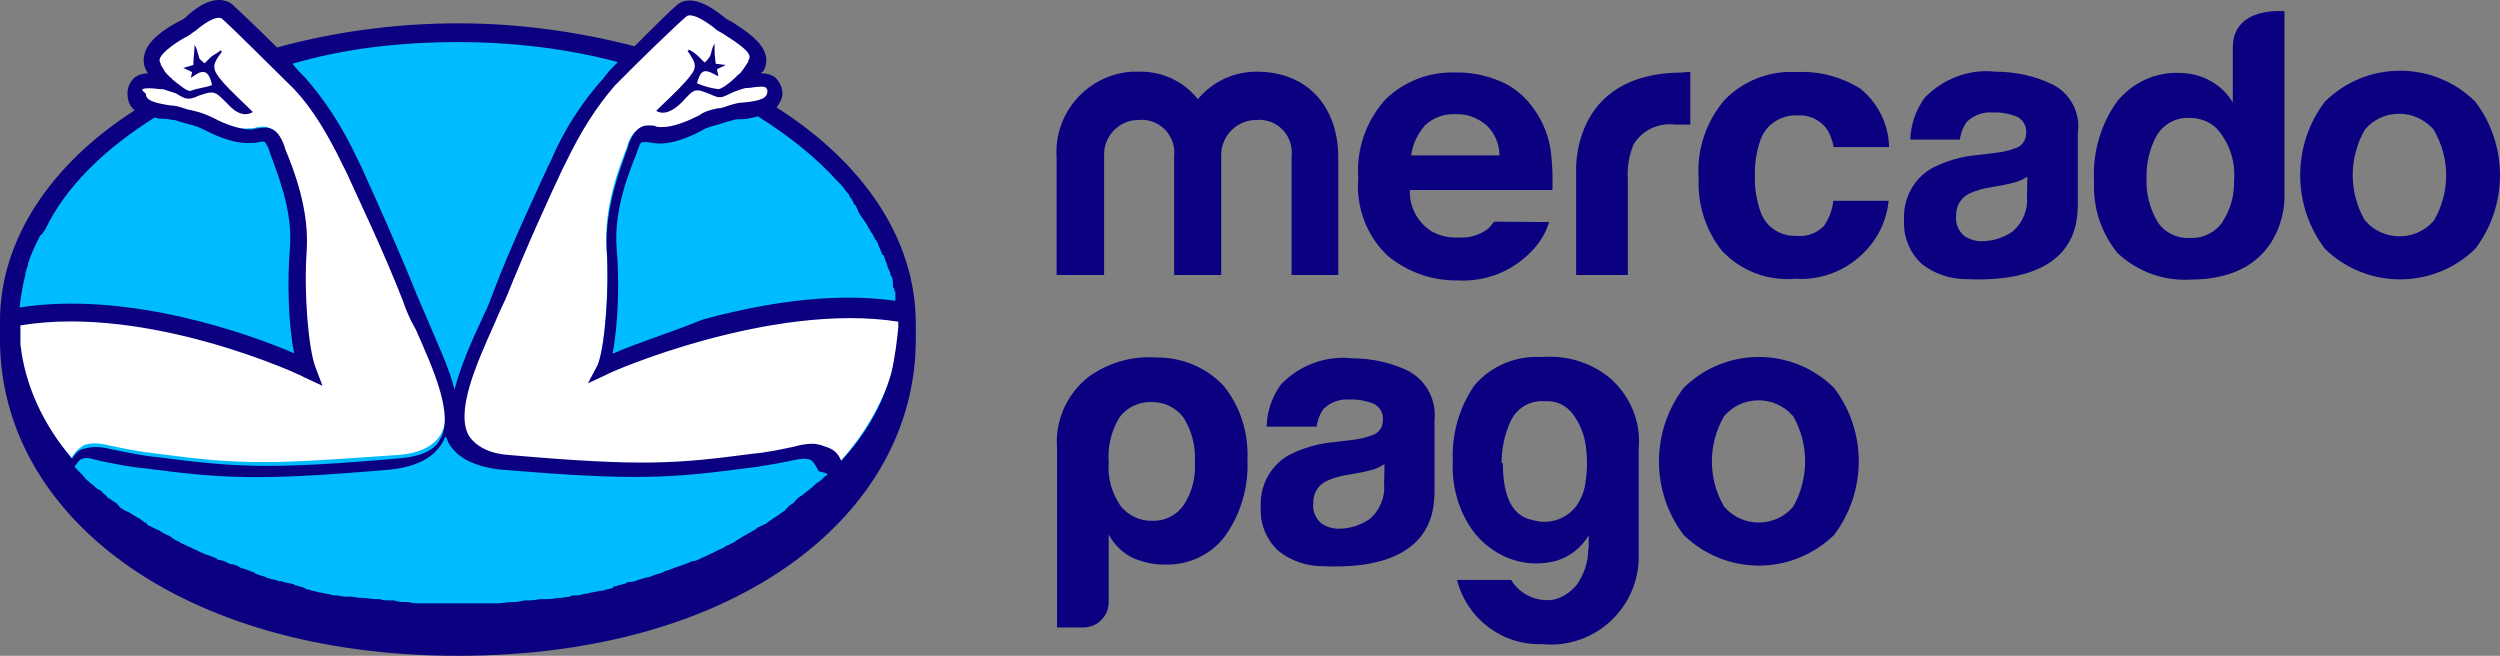 <svg xmlns="http://www.w3.org/2000/svg" xmlns:xlink="http://www.w3.org/1999/xlink" version="1.1" id="layer" x="0px" y="0px" style="enable-background:new 0 0 652 652;" xml:space="preserve" viewBox="16 238.5 600.03 157.4">
<rect x="16" y="238.5" width="600.03" height="157.4" fill="#808080" stroke="none"/>
<style type="text/css">
	.st0{fill:#0A0080;}
	.st1{fill:#00BCFF;}
	.st2{fill:#FFFFFF;}
</style>
<path class="st0" d="M610.1,262.9c-10-9.9-26.1-9.9-36.1,0c-7.9,10.4-7.9,24.9,0,35.3c10,9.8,26.1,9.8,36.1,0  C618,287.8,618,273.3,610.1,262.9z M600.2,291.4c-3.9,4.6-10.8,5.1-15.4,1.2c-0.4-0.4-0.8-0.8-1.2-1.2c-3.9-6.7-3.9-15,0-21.8  c3.9-4.6,10.8-5.1,15.4-1.1c0.4,0.4,0.8,0.7,1.1,1.1C604.1,276.4,604.1,284.6,600.2,291.4L600.2,291.4z M508.7,258.8  c-4.3-2.1-9-3.1-13.8-3.1c-6.3-0.7-12.5,1.7-16.9,6.2c-2.2,3-3.4,6.5-3.5,10.1h11.9c0.2-1.6,0.8-3.1,1.7-4.3  c1.7-1.6,3.9-2.4,6.2-2.2c2.1-0.1,4.1,0.3,6,1.1c1.4,0.8,2.2,2.4,2,4c0,1.6-1.1,3.1-2.7,3.5c-1.5,0.6-3.1,0.9-4.7,1.1l-4.2,0.5  c-3.8,0.3-7.5,1.4-10.9,3.1c-4.5,2.5-7.1,7.4-6.8,12.6c-0.2,3.9,1.3,7.7,4.2,10.4c3,2.4,6.8,3.7,10.7,3.7  c26.9,1.2,26.6-14.1,26.8-17.4v-17.7C515.4,265.7,513,261,508.7,258.8z M502.5,285.6c0.3,3.2-1,6.4-3.5,8.5  c-2.2,1.5-4.8,2.3-7.4,2.3c-1.6,0-3.1-0.5-4.3-1.4c-1.3-1.2-2-2.9-1.8-4.7c-0.1-2.1,1-4.2,2.9-5.2c1.8-0.9,3.7-1.4,5.7-1.7l2.8-0.5  c1.1-0.2,2.2-0.5,3.3-0.8c0.8-0.3,1.6-0.7,2.4-1.2L502.5,285.6L502.5,285.6z M447.4,266.2c2.6-0.2,5.1,0.9,6.8,2.9  c1,1.4,1.6,3,1.9,4.7h13.3c-0.1-5.5-2.7-10.7-7-14.1c-4.6-2.8-9.9-4.2-15.3-3.9c-6.4-0.4-12.7,2.1-17.2,6.7  c-4.4,5.2-6.7,11.9-6.2,18.8c-0.3,6.3,1.7,12.5,5.6,17.4c4.5,4.8,11,7.3,17.6,6.7c7,0.5,13.7-2.6,18.1-8.1c2.4-3,3.9-6.7,4.3-10.6  H456c-0.2,2.2-1,4.3-2.3,6.1c-1.7,1.7-4.1,2.6-6.5,2.3c-3.9,0.2-7.5-2.2-8.7-5.9c-0.9-2.7-1.4-5.5-1.3-8.3c-0.1-2.9,0.3-5.9,1.3-8.7  C439.7,268.5,443.4,266,447.4,266.2z M419.9,255.9c-27.3,0-25.6,24.1-25.6,24.1v24.5h12.4v-23c-0.2-2.9,0.3-5.7,1.4-8.4  c2.1-3.4,6-5.2,10-4.7h1.5h2.1v-12.6h-1.1L419.9,255.9L419.9,255.9z M374.6,291.7c-0.5,0.7-1,1.3-1.7,1.9c-2,1.4-4.5,2.1-6.9,1.9  c-2.3,0.1-4.6-0.4-6.6-1.6c-3.3-2.2-5.2-5.9-5-9.8h34.2c0.1-3.1,0-6.3-0.4-9.4c-0.5-3.5-1.8-6.8-3.8-9.7c-2-3-4.8-5.5-8.1-6.9  c-3.5-1.5-7.2-2.3-11-2.2c-6.3-0.2-12.3,2.1-16.8,6.5c-4.6,5.1-7,11.9-6.5,18.8c-0.6,7,2,14,7.2,18.8c4.7,3.8,10.5,5.9,16.6,5.8  c6.6,0.4,13.1-2.1,17.7-6.9c2-2,3.5-4.4,4.3-7.1L374.6,291.7L374.6,291.7z M358,268.6c2-1.9,4.6-2.8,7.3-2.7  c2.7-0.1,5.2,0.8,7.3,2.5c2.1,1.9,3.3,4.6,3.3,7.4h-21.2C355,273.2,356.2,270.7,358,268.6L358,268.6z M337.1,304.5H326V276  c0.5-4.4-2.7-8.3-7-8.7c-0.4,0-0.9-0.1-1.3,0c-4.6-0.1-8.4,3.5-8.6,8.1c0,0.2,0,0.5,0,0.7v28.4h-11.3V276c0.5-4.3-2.6-8.2-6.9-8.7  c-0.4,0-0.9-0.1-1.3,0c-4.6-0.2-8.4,3.4-8.6,7.9c0,0.3,0,0.6,0,0.9v28.4h-11.4v-28.2c-0.7-10.7,7.4-19.9,18.1-20.6  c0.6,0,1.2,0,1.7,0c5.5-0.1,10.7,2.3,14.1,6.6c3.5-4.2,8.6-6.6,14.1-6.6c12.3,0,19.6,8.5,19.6,20.6v28.2H337.1z M564.3,241.2  c0,0-12.4-1.3-12.4,8.7v13.2c-1.3-2.2-3.2-4-5.4-5.2c-2.3-1.3-4.9-1.9-7.6-1.9c-5.7-0.2-11.2,2.4-14.8,6.9c-4,5.6-5.9,12.4-5.5,19.2  c-0.3,6.2,1.7,12.3,5.6,17.1c4.8,4.5,11.1,6.8,17.6,6.4c22.8,0,22.5-19.5,22.5-19.5L564.3,241.2L564.3,241.2z M549.5,291.7  c-1.8,2.6-4.8,4.1-7.9,3.9c-3.1,0.2-6.1-1.3-7.8-3.9c-1.9-3.3-2.8-7-2.6-10.7c-0.1-3.5,0.8-7,2.5-10.1c1.7-2.7,4.7-4.3,7.9-4.1  c2.3,0,4.5,0.8,6.2,2.3c3.2,3.4,4.8,8,4.4,12.7c0.1,3.5-0.8,6.9-2.7,9.8V291.7z M282.1,383c0,1.6-0.6,3.2-1.8,4.3  c-1.1,1.2-2.7,1.8-4.4,1.8h-6.2v-43c-0.5-6.6,2.3-13,7.5-17.1c4.7-3.4,10.4-5.1,16.2-4.7c6.1-0.1,12,2.3,16.2,6.7  c4.1,5,6.1,11.4,5.8,17.9c0.3,6.5-1.6,13-5.4,18.3c-3.3,4.4-8.6,6.9-14.1,6.8c-2.7,0.1-5.5-0.5-8-1.6c-2.5-1.2-4.5-3.2-5.8-5.6v16.1  L282.1,383z M302.8,349.5c0.2-3.8-0.7-7.5-2.7-10.7c-1.8-2.5-4.8-3.9-7.8-3.8c-3-0.1-5.9,1.3-7.7,3.8c-1.9,3.2-2.8,7-2.5,10.7  c-0.3,3.6,0.7,7.2,2.7,10.2c1.8,2.5,4.8,3.9,7.8,3.8c3,0.1,5.8-1.3,7.5-3.8C302.1,356.7,303,353.1,302.8,349.5 M397.3,370.1v-3.1  c-1.9,3.2-5,5.5-8.6,6.3c-3.6,0.8-7.4,0.5-10.8-0.9c-3.9-1.6-7.2-4.4-9.4-8c-2.8-4.6-4.1-10-3.8-15.3c-0.3-6.4,1.5-12.7,5.1-18  c4-4.8,10.1-7.3,16.3-6.9c5.7-0.5,11.4,1.2,15.9,4.7c5.1,4.2,7.9,10.6,7.3,17.2v25.3c0.4,11.7-8.8,21.4-20.4,21.8  c-0.9,0-1.9,0-2.8-0.1c-9.6,0.3-18-6.1-20.4-15.4h13c2.1,3.5,6.2,5.4,10.3,4.7c2.1-0.5,4-1.8,5.4-3.5c1.8-2.5,2.8-5.5,2.8-8.6   M376.7,349.6c0,8.3,2.4,12.8,7.1,13.7c3.9,1.2,8-0.1,10.5-3.3c1.3-1.8,2.1-4,2.3-6.2c0.4-2.8,0.4-5.6,0-8.4c-0.4-2.7-1.4-5.2-3-7.4  c-1.6-2.2-4.1-3.4-6.8-3.2c-3.5-0.3-6.7,1.6-8.2,4.7c-1.5,3.2-2.2,6.7-2.2,10.2 M354.2,327.6c-4.3-2.1-9-3.1-13.8-3.1  c-6.3-0.7-12.5,1.7-16.9,6.2c-2.2,3-3.4,6.5-3.5,10.2H332c0.2-1.6,0.8-3.1,1.7-4.3c1.7-1.6,3.9-2.4,6.2-2.2c2.1-0.1,4.1,0.3,6,1.1  c1.4,0.8,2.2,2.4,2,4c0,1.6-1.1,3.1-2.7,3.5c-1.5,0.6-3.1,0.9-4.7,1.1l-4.2,0.5c-3.8,0.3-7.5,1.4-10.9,3.1  c-4.5,2.5-7.1,7.4-6.8,12.6c-0.2,3.9,1.3,7.7,4.2,10.4c3,2.4,6.8,3.7,10.7,3.7c26.9,1.2,26.6-14.1,26.8-17.4v-17.7  c0.5-4.7-1.9-9.3-6-11.6 M348.2,354.6c0.3,3.2-1,6.4-3.5,8.5c-2.2,1.5-4.8,2.3-7.4,2.3c-1.6,0-3.1-0.5-4.3-1.4  c-1.3-1.2-2-2.9-1.8-4.7c-0.1-2.1,1-4.2,2.9-5.2c1.8-0.9,3.7-1.4,5.7-1.7l2.8-0.5c1.1-0.2,2.2-0.5,3.3-0.8c0.8-0.3,1.6-0.7,2.4-1.2  L348.2,354.6L348.2,354.6z M456.2,331.6c-10-9.9-26.1-9.9-36.1,0c-7.9,10.4-7.9,24.9,0,35.3c10.1,9.8,26,9.8,36.1,0  C464.1,356.4,464.1,342,456.2,331.6 M446.4,360.1c-3.9,4.6-10.8,5.1-15.4,1.2c-0.4-0.4-0.8-0.8-1.2-1.2c-3.9-6.7-3.9-15,0-21.7  c3.9-4.6,10.8-5.1,15.4-1.2c0.4,0.4,0.8,0.8,1.2,1.2C450.2,345.1,450.2,353.3,446.4,360.1"/>
<path class="st1" d="M233.7,317.9c0,39.6-48.3,71.7-107.8,71.7c-59.5,0-107.8-32.1-107.8-71.7c0-39.6,48.3-71.8,107.8-71.8  C185.4,246.2,233.7,278.3,233.7,317.9L233.7,317.9z M233.7,317.9"/>
<path class="st2" d="M231.6,314.8c-29.5-4.8-66.3,11-70.7,12.7l-2.4,1l1-2.4c1.7-4.8,2.7-18.2,2.1-28.1c-0.7-10,3.1-19.6,4.8-24  l0.3-1c1.4-3.8,3.1-3.8,5.1-3.4c0.7,0,1.4,0.4,2.1,0.4c3.1,0,6.9-1.4,9.6-2.8c1.4-0.7,2.7-1.4,4.4-1.4c1-0.3,2.1-0.3,2.8-0.7  c1-0.3,2.1-0.7,3.1-0.7c3.8-0.3,6.5-1,6.5-3.8c0-0.3,0-1-0.7-1.4c-0.7-0.3-1.7-0.7-4.8,0h-0.3c-1.4,0.4-4.5,1-1.7-1.4  c0-0.4,0.3-0.4,0.3-0.4c1-0.7,2.1-2.4,2.8-3.4c0.3-0.3,0.7-1,0.3-1.7c-0.3-2.1-3.4-4.1-6.9-6.2c-0.7-0.3-1.4-1-2.1-1.4  c-1.7-1.4-5.8-4.5-7.6-2.8c-2.4,2.1-11.7,11-17.2,17.2c-5,5.7-9.1,12.1-12.4,18.9l-1.4,3.1c-3.1,6.9-7.9,17.5-12.7,28.8l-2.1,5.1  c-0.3,0.7-0.3,1-0.7,1.7c-4.1,9.3-9.6,20.9-5.8,27.1c1.7,2.7,5.1,4.5,10.3,4.8c31.9,2.7,39.8,2.1,58.4-0.4c3.4-0.3,6.5-1,10-1.7  c1.4-0.3,2.7-0.7,4.1-0.7c1,0,1.7,0,2.8,0.3c1.7,0.7,2.4,1.7,3.1,3.1l0.7,1l1-1c5.8-6.5,9.9-13.7,12.4-21.3c1-4.5,1.4-8.9,1.7-11  v-2.4H231.6z M115.2,314.8c-0.7-1.7-1.7-3.4-2.1-5.1c-4.8-11.7-9.6-22.3-12.7-29.2l-1.4-2.8c-3.8-7.9-7.5-14.1-12.4-18.9  c-5.5-5.8-14.7-15.1-17.2-17.2c-2.1-1.7-6.2,1.7-7.5,2.8c-0.7,0.3-1.4,1-2.1,1.4c-3.4,2.1-6.5,4.1-6.9,6.2c0,0.7,0,1.4,0.3,1.7  c0.3,0.7,1,1.7,1.7,2.4c0.3,0.3,0.7,0.3,1,0.7h0.4c2.7,2.4,2.4,3.1,2.1,2.8c-1.4-0.7-2.4-1-3.4-1h-0.3c-3.4-0.7-4.5-0.3-5.1,0  c-0.7,0.3-0.7,1-0.7,1.4c0,2.7,3.1,3.4,6.9,3.8c1,0,2.1,0.3,3.1,0.7c1,0.4,1.7,0.7,2.8,0.7c1.4,0.3,3.1,0.7,4.4,1.4  c2.8,1.4,6.5,3.1,9.6,2.7c0.7,0,1.4,0,2.1-0.3c2.1-0.3,3.8-0.3,5.1,3.4l0.3,1c1.7,4.4,5.5,14.1,4.8,24c-0.7,9.9,0.3,23.3,2.1,28.1  l1,2.4l-2.4-1c-3.8-1.7-39.1-17.2-68.3-12.4h-0.7v5.1c1,9.6,5.1,19.2,12.7,27.8l0.7,1l0.7-1c0.7-1,1.4-1.4,2.4-2.1  c2.4-0.7,3.8-0.4,6.9,0.3c3.4,0.7,6.9,1.4,10,1.7c10.3,1.4,17.2,2.1,26.4,2.1c7.9,0,17.5-0.7,31.9-1.7c5.1-0.3,8.6-2.1,10.3-4.8  c3.8-6.5-1.4-17.8-5.8-27.5C115.6,315.8,115.6,315.2,115.2,314.8L115.2,314.8z M115.2,314.8"/>
<path class="st0" d="M214.4,352.6c-0.7,0.3-1,1-1.7,1.4l-0.4,0.3c-0.7,0.3-1,1-1.7,1.4c-0.7,0.7-1.4,1-2.1,1.7  c-0.7,0.3-1.4,1-1.7,1.4l-0.3,0.4c-0.7,0.3-1.4,1-1.7,1.4c0,0-0.3,0-0.3,0.4c-0.7,0.3-1.4,1-2.1,1.4c-0.7,0.4-1.4,1-2.1,1.4  l-0.3,0.3l-2.1,1c0,0-0.3,0-0.3,0.3c-1.7,1-3.1,1.7-4.8,2.8c-0.3,0-0.3,0.3-0.3,0.3l-2.1,1c-0.4,0-0.4,0.3-0.4,0.3  c-1.7,0.7-3.4,1.7-5.1,2.4c-0.3,0-0.3,0.3-0.7,0.3c-0.7,0.4-1.4,0.7-2.1,0.7c-0.3,0-0.3,0.3-0.7,0.3c-0.7,0.3-1.7,0.7-2.7,1  c-1,0.3-1.7,0.7-2.8,1c-0.3,0-0.3,0-0.7,0.3c-0.7,0.4-1.4,0.4-2.1,0.7c-0.4,0-0.4,0.3-0.7,0.3c-0.7,0.3-1.7,0.3-2.4,0.7h-0.3  c-1,0.4-1.7,0.7-2.8,0.7c-0.3,0-0.3,0-0.7,0.3c-0.7,0.3-1.4,0.3-2.4,0.7c-0.3,0-0.7,0-0.7,0.4c-0.7,0.3-1.7,0.3-2.4,0.7h-0.7  c-1,0.3-2.1,0.3-3.1,0.7h-0.7c-0.7,0.4-1.7,0.4-2.4,0.4c-0.3,0-0.7,0-1,0.3c-0.7,0-1.7,0.3-2.4,0.3h-0.7c-1,0.3-2.1,0.3-3.1,0.3  h-0.7c-0.7,0-1.7,0.3-2.8,0.3h-1c-0.7,0-1.7,0.4-2.4,0.4h-1c-1,0-2.1,0.3-3.1,0.3h-18.5c-1,0-2.1,0-3.1-0.3h-0.3c-1,0-2.1,0-3.1-0.4  h-1c-0.7,0-1.7,0-2.4-0.3h-1c-1,0-2.1-0.3-3.1-0.3h-0.3c-1,0-1.7-0.3-2.8-0.3h-1c-0.7,0-1.7-0.3-2.4-0.3H96c-1-0.4-2.1-0.4-3.1-0.7  h-0.3c-0.7-0.3-1.7-0.3-2.4-0.7c-0.3,0-0.7,0-1-0.3c-0.7-0.4-1.4-0.4-2.1-0.7c-0.3,0-0.3,0-0.7-0.3c-1-0.3-2.1-0.3-2.8-0.7h-0.7  c-0.7-0.4-1.7-0.4-2.4-0.7c-0.4,0-0.7-0.3-0.7-0.3c-0.7-0.3-1.4-0.3-2.1-0.7c-0.3,0-0.3,0-0.7-0.4c-1-0.3-1.7-0.7-2.8-1  c-0.3,0-0.3,0-0.7-0.3c-0.7-0.4-1.4-0.7-2.1-0.7c-0.3,0-0.7-0.3-0.7-0.3c-0.7-0.3-1.4-0.7-2.1-0.7c-0.3,0-0.3,0-0.7-0.4  c-0.7-0.3-1.7-0.7-2.7-1c-0.3,0-0.3-0.3-0.7-0.3l-2.1-1c-0.3,0-0.3-0.3-0.7-0.3l-2.1-1c0,0-0.4,0-0.4-0.3c-0.7-0.3-1.7-0.7-2.4-1.4  c-0.3,0-0.3-0.3-0.7-0.3c-0.7-0.3-1.4-0.7-1.7-1c-0.4,0-0.4-0.3-0.7-0.3l-2.1-1c0,0-0.3,0-0.3-0.4c-0.7-0.3-1.4-1-2.1-1.4  c-0.4,0-0.4-0.4-0.7-0.4c-0.7-0.3-1-0.7-1.7-1c-0.3,0-0.3-0.3-0.7-0.3c-0.7-0.4-1.4-0.7-1.7-1.4c0,0-0.3,0-0.3-0.3  c-0.7-0.4-1.4-1-2.1-1.4c-0.3,0-0.3-0.3-0.3-0.3c-0.3-0.4-1-0.7-1.4-1.4c-0.3,0-0.3-0.3-0.7-0.3c-0.7-0.4-1-1-1.7-1.4  c-0.7-0.7-1.4-1-1.7-1.7c-0.3,0-0.3-0.3-0.3-0.3l-1.7-1.7l-0.3-0.4c0.7-1,1-1.4,1.4-1.7c1.4-0.7,2.1-0.3,5.1,0.4  c3.4,0.7,6.9,1.4,10.3,1.7c18.5,2.4,26.8,3.1,59.1,0.3c6.2-0.7,10.3-2.8,12.4-6.5c0.3-0.3,0.3-0.7,0.7-1.4c0.4,0.3,0.4,0.7,0.7,1.4  c2.1,3.8,6.5,5.8,12.4,6.5c32.3,2.7,40.5,2.1,59-0.3c3.4-0.4,6.9-1,10.3-1.7c3.1-0.7,3.8-0.7,5.1-0.4c0.7,0.4,1,0.7,2.1,2.8  C214.8,352.2,214.8,352.2,214.4,352.6C214.4,352.2,214.4,352.2,214.4,352.6L214.4,352.6z M217.2,282.2l0.7,0.7  c0.7,0.7,1,1.4,1.7,2.1c0.3,0.4,0.3,0.4,0.3,0.7c0.3,0.3,0.7,0.7,0.7,1c0.3,0.4,0.3,0.4,0.3,0.7c0.4,0.3,0.7,0.7,0.7,1  c0.3,0.4,0.3,0.4,0.3,0.7c0.7,1.4,1.7,2.4,2.4,3.8c0,0.3,0.4,0.3,0.4,0.7c0.3,0.4,0.3,0.7,0.7,1c0,0.3,0.3,0.3,0.3,0.7  c0.3,0.4,0.3,0.7,0.7,1c0,0.3,0.3,0.3,0.3,0.7c0.3,0.7,0.7,1.7,1,2.4c0,0.3,0,0.3,0.4,0.3c0,0.3,0.3,0.7,0.3,1  c0,0.3,0.3,0.7,0.3,0.7c0,0.3,0.3,0.7,0.3,1c0,0.3,0.3,0.7,0.3,0.7c0,0.3,0.4,0.7,0.4,1c0,0.3,0,0.7,0.3,0.7  c0.3,0.7,0.3,1.4,0.3,2.1c0,0.3,0,0.7,0.3,0.7c0,0.3,0,0.7,0.3,1v2.1c-9.6-1.4-24.7-1.4-46.3,4.5c-7.5,3.1-14.4,5.1-21.6,8.2  c1.4-6.9,1.7-17.5,1-25.4c-0.7-8.9,2.8-17.8,4.8-22.7l0.3-1c0.4-0.7,0.4-1.4,1-1.7h1c0.7,0,1.7,0.3,2.4,0.3c4.5,0.4,9.6-2.4,11-3.1  c1-0.7,2.4-1,3.8-1.4c1-0.3,2.1-0.7,3.4-1c0.7-0.3,1.4-0.3,2.4-0.3c1,0,2.4-0.3,3.8-0.7C205.5,271.2,212,276.4,217.2,282.2  L217.2,282.2z M180.8,242.4c1-0.7,3.4,0.3,6.5,2.7c0.7,0.7,1.4,1,2.1,1.4c2.1,1.4,6.2,3.8,6.5,5.5c0,0.3,0,0.7-0.3,1v0.3  c-0.7,1-1.7,2.8-2.4,3.1l-0.7,0.7c-1.4,1.4-3.4,2.8-4.1,2.8c-2.1-0.3-3.4-0.7-5.1-1.4c1-4.1,2.4-3.1,5.1-1.7c0-0.7-0.3-1-0.3-1.7  l2.1-1l-2.4-0.3c-0.3-1.7-0.3-3.1-0.3-4.8c-0.7,1-0.7,2.1-1,2.8c-0.3,0.7-1,1.4-1.4,1.7l-1.4-1.4c-0.7-0.7-1.7-1.4-2.4-1.7  c0,0.3-0.3,0.3-0.3,0.3c2.4,3.4,2.4,4.1-0.3,7.2c-2.4,2.7-4.8,4.8-7.2,7.2c1.7,1,3.8,0.3,6.2-2.1c3.1-3.4,3.1-3.4,7.2-1.7l0.7,0.3  c1.7,0.7,2.7-0.3,4.4-1c1-0.3,2.4-1,3.4-1h0.4c2.4-0.4,3.8-0.4,4.1,0c0,0,0.3,0.3,0.3,0.7c0,1.7-1.4,2.4-5.8,2.8  c-1,0-2.1,0.3-3.4,0.7c-1,0.3-1.7,0.7-2.8,0.7c-1.7,0.4-3.1,0.7-4.4,1.7c-2.8,1.4-6.2,2.8-8.9,2.8c-0.7,0-1.4,0-1.7-0.3  c-2.4-0.3-4.4-0.3-6.2,4.1l-0.3,1c-1.7,4.8-5.5,14.4-5.1,24.4c0.7,10-0.4,23.4-2.1,27.8l-2.4,4.5l4.5-2.1c0.3-0.4,39.5-17.5,70-12.7  v1.4c-0.3,2.8-0.7,6.9-1.7,11c-2.1,7.6-6.2,14.8-12,21c-0.7-1.7-1.7-2.8-3.8-3.4c-1-0.4-2.1-0.7-3.1-0.7c-1.4,0-3.1,0.3-4.4,0.7  c-3.4,0.7-6.5,1.4-10,1.7c-18.2,2.4-26.4,3.1-58.4,0.3c-4.8-0.3-7.9-2.1-9.6-4.5c-3.4-5.8,1.7-17.2,5.8-26.4c1-2.4,2.1-4.8,3.1-6.9  c5.1-12.7,10.3-24,13.4-30.6l0.7-1.4c3.8-7.9,7.5-13.7,12-18.9C169.1,253.4,178.4,244.4,180.8,242.4L180.8,242.4z M125.9,248.6  c13.7,0,26.8,1.7,38.4,4.8c-1.4,1.4-2.4,2.4-3.4,3.8c-5.3,5.9-9.6,12.6-12.7,19.9l-0.7,1.4c-3.1,6.9-8.6,18.2-13.4,30.9  c-0.7,2.1-1.7,4.1-2.8,6.5c-2.4,5.1-4.8,10.7-6.2,16.1c-1.4-5.5-4.1-11-6.2-16.1l-2.8-6.5c-5.1-12.7-10.3-24-13.4-30.9l-0.7-1.4  c-3.8-8.2-7.9-14.4-12.7-19.9c-1-1-2.1-2.1-3.1-3.4C98.1,250.3,111.4,248.6,125.9,248.6L125.9,248.6z M50.3,259.9  c0.3-0.3,2.1-0.3,4.1,0h0.7l3.1,1c1.7,1,2.7,1.7,4.4,1c0.3,0,0.7-0.3,0.7-0.3c4.1-1.4,4.1-1.4,7.2,1.7c2.4,2.7,4.4,3.1,6.2,2.1  c-2.4-2.4-5.1-4.8-7.2-7.2c-2.7-3.1-2.7-4.1-0.3-7.2c0-0.4-0.3-0.4-0.3-0.4c-0.7,0.7-1.7,1-2.4,1.7l-1.4,1.4c-0.7-0.7-1.4-1-1.4-1.7  c-0.3-0.7-0.3-1.7-1-2.7c0,1.4-0.3,3.1-0.3,4.8l-2.4,0.7l2.1,1l-0.3,1.4c2.4-1.7,4.1-2.7,5.1,1.7c-1.7,0.7-3.4,0.7-5.1,1.4  c-0.7,0.3-2.8-1.4-4.5-2.8c0-0.3-0.3-0.3-0.3-0.3l-1-1c-0.7-0.7-1-1.7-1.4-2.1v-0.3c-0.3-0.3-0.3-0.7-0.3-1c0.3-1.7,4.5-4.5,6.5-5.5  c0.7-0.3,1.4-1,2.1-1.4c2.8-2.4,5.5-3.8,6.5-2.8c2.4,2.1,11.3,11,17.2,16.8c4.5,4.8,8.2,11,12,18.9l0.7,1.4  c3.1,6.9,8.6,18.2,13.4,30.5c0.7,2.1,1.7,4.5,3.1,6.9c4.1,9.3,9.3,20.6,5.8,26.4c-1.4,2.7-4.8,4.1-9.6,4.5  c-31.9,2.8-39.8,2.1-58.4-0.3c-3.4-0.3-6.5-1-10-1.7c-3.1-0.7-4.8-1-7.5-0.3c-1.4,0.3-2.1,1.4-2.8,2.4c-6.9-8.2-11.3-17.5-12.4-27.5  v-4.5c30.6-5.1,67.6,12,68,12.4l4.5,2.1l-1.7-4.5c-1.7-4.5-2.8-17.9-2.1-27.8c0.7-9.9-3.1-19.6-5.1-24.4l-0.3-1  c-1.7-4.5-3.8-4.5-6.2-4.1c-0.7,0-1.4,0.3-1.7,0.3c-2.8,0-6.5-1.4-8.9-2.7c-1.4-0.7-3.1-1.4-4.5-1.7c-1-0.3-1.7-0.3-2.7-0.7  c-1-0.3-2.1-0.7-3.4-0.7c-4.5-0.7-5.8-1.4-5.8-2.8C50,260.2,50,259.9,50.3,259.9L50.3,259.9z M53.1,266.7c0.7,0.3,1.7,0.3,2.4,0.3  c0.7,0,1.7,0.3,2.4,0.3c1,0.3,2.1,0.7,3.4,1c1.4,0.3,2.4,0.7,3.8,1.4c1.4,0.7,6.5,3.4,11,3.1c0.7,0,1.7,0,2.4-0.3h1  c0,0,0.3,0.3,1,1.7l0.3,1c1.7,4.8,5.5,13.7,4.8,22.7c-0.7,7.9-0.4,18.5,1,25.4c-10.3-4.5-39.8-15.1-65.9-11c0.3-2.7,0.7-5.1,1.4-7.9  v-0.3c0-0.4,0.3-0.7,0.3-1c0-0.3,0.3-0.7,0.3-1v-0.3c0.7-2.1,1.7-4.4,2.8-6.5c0,0,0-0.3,0.3-0.3c0,0,0-0.3,0.3-0.3  c0.3-0.3,0.3-0.7,0.7-1C31.8,283.2,41.1,274.3,53.1,266.7L53.1,266.7z M202.4,264.3c0.7-1,1.4-2.1,1.4-3.4c0-1.4-0.7-2.7-1.7-3.8  c-1-0.7-2.1-1-3.4-1c0,0,0-0.4,0.4-0.4c0.7-1,1-2.4,0.7-3.8c-0.7-3.4-5.1-6.2-8.2-8.2c-0.7-0.3-1.4-0.7-1.7-1  c-6.2-5.1-9.6-4.5-11.3-3.1c-1.7,1.4-5.8,5.5-10.3,10c-13.1-3.4-27.5-5.5-42.2-5.5c-15.4,0-30.2,2.1-43.6,5.8  c-4.5-4.5-8.9-8.6-10.7-10.3c-1.7-1.4-5.5-2.4-11.3,3.1c-0.3,0.3-1,0.7-1.7,1c-3.1,1.7-7.6,4.5-8.2,8.2c-0.3,1.4,0,2.8,0.7,3.8  c0,0,0,0.4,0.4,0.4c-1.4,0-2.4,0.3-3.4,1c-1,1-1.7,2.1-1.7,3.8c0,2.1,0.7,3.1,1.7,4.1C28.4,277.7,16,295.9,16,315.5v4.5  c0,41.9,42.9,75.9,109.9,75.9c67.3,0,109.9-34,109.9-75.9v-4.1C235.7,295.6,223,277.4,202.4,264.3L202.4,264.3z M202.4,264.3"/>
</svg>